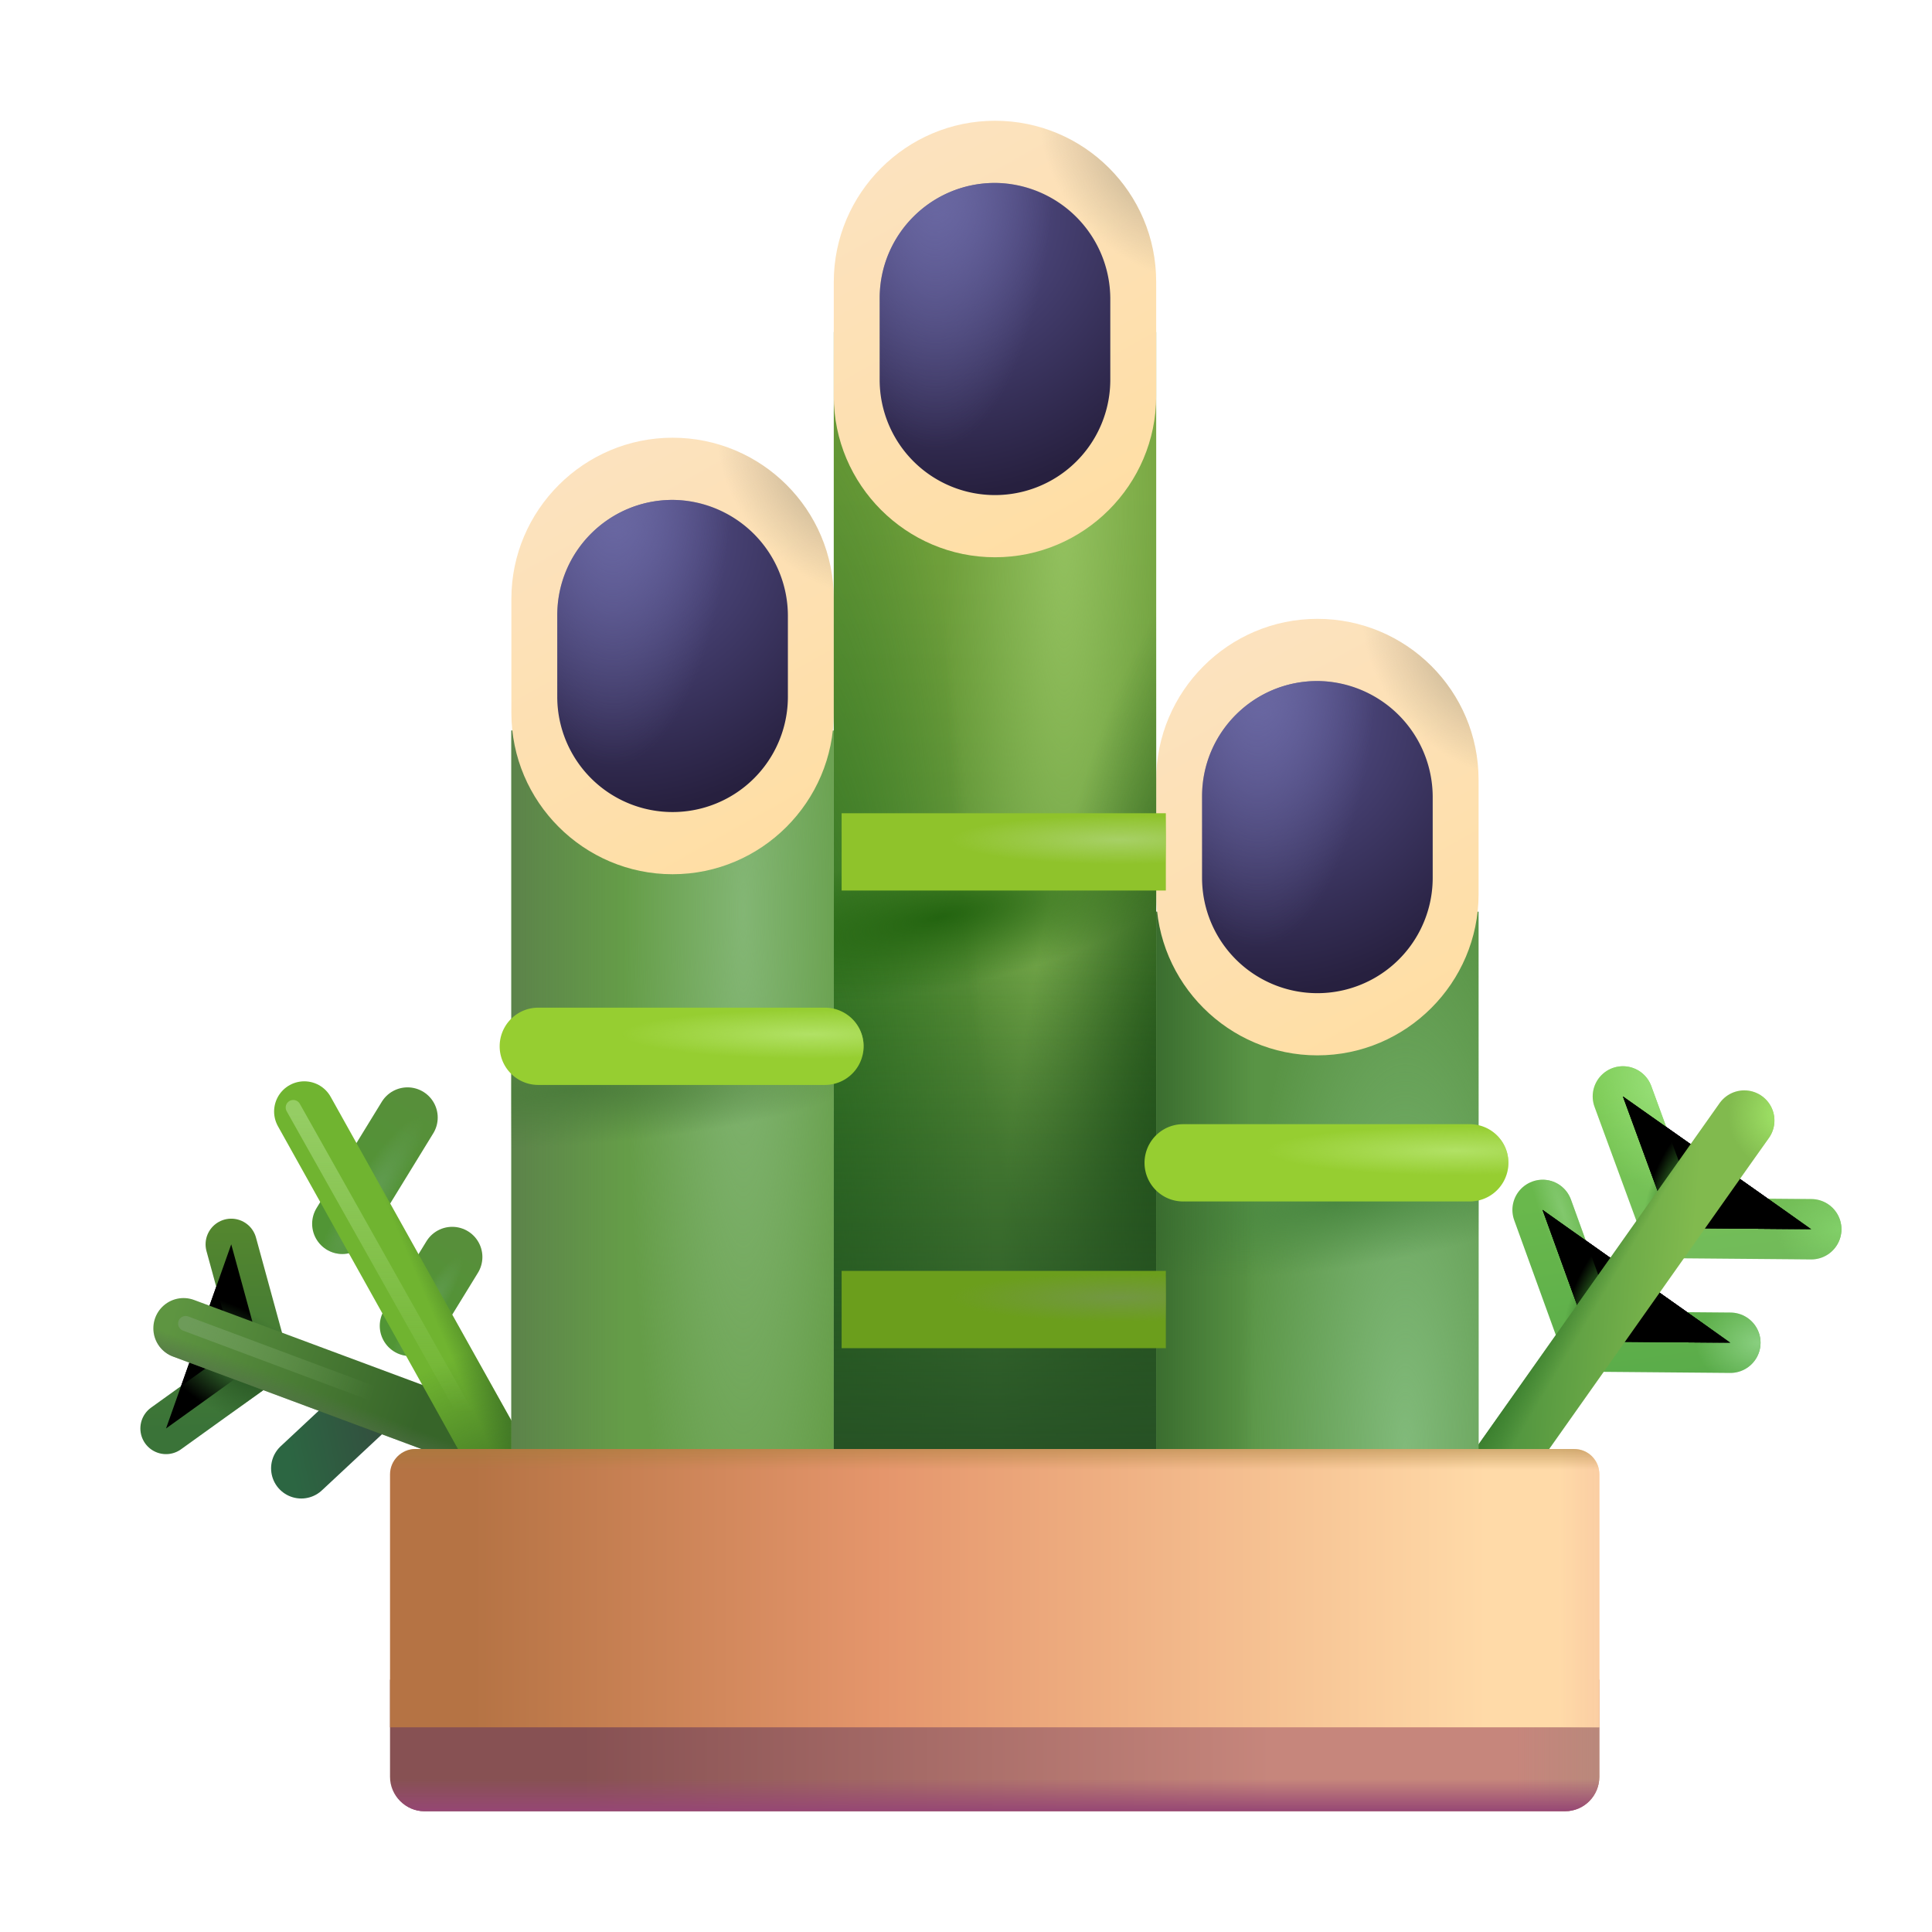 <svg width="100%" height="100%" viewBox="0 0 32 32" xmlns="http://www.w3.org/2000/svg"><g stroke-linecap="round" stroke-linejoin="round" stroke-miterlimit="10" stroke-width=".85" filter="url(#a)"><path stroke="url(#b)" d="m3 23.76 1.6-1.15-.52-1.9"/><path stroke="url(#c)" d="m3 23.76 1.6-1.15-.52-1.9"/></g><path stroke="url(#d)" stroke-linecap="round" stroke-linejoin="round" stroke-miterlimit="10" d="m6.19 23.2-1.2 1.12"/><g stroke-linecap="round" stroke-linejoin="round" stroke-miterlimit="10" filter="url(#e)"><path stroke="url(#f)" d="m5.82 20.27 1.08-1.76"/><path stroke="url(#g)" d="m5.82 20.27 1.08-1.76"/></g><g stroke-linecap="round" stroke-linejoin="round" stroke-miterlimit="10" filter="url(#h)"><path stroke="url(#i)" d="m6.94 21.96.7-1.14"/><path stroke="url(#j)" d="m6.94 21.96.7-1.14"/></g><path stroke="url(#k)" stroke-linecap="round" stroke-linejoin="round" stroke-miterlimit="10" d="M7.77 23.76 3.04 22"/><path stroke="url(#l)" stroke-linecap="round" stroke-linejoin="round" stroke-miterlimit="10" d="M7.77 23.76 3.04 22"/><g stroke-linecap="round" stroke-linejoin="round" stroke-miterlimit="10" filter="url(#m)"><path stroke="url(#n)" d="m26.73 18.31.8 2.18 2.32.02"/><path stroke="url(#o)" d="m26.73 18.31.8 2.18 2.32.02"/><path stroke="url(#p)" d="m26.73 18.31.8 2.18 2.32.02"/><path stroke="url(#q)" d="m26.73 18.31.8 2.18 2.32.02"/></g><g stroke-linecap="round" stroke-linejoin="round" stroke-miterlimit="10" filter="url(#r)"><path stroke="url(#s)" d="m25.3 20.29.79 2.18 2.32.02"/><path stroke="url(#t)" d="m25.3 20.29.79 2.18 2.32.02"/><path stroke="url(#u)" d="m25.3 20.29.79 2.18 2.32.02"/><path stroke="url(#v)" d="m25.3 20.29.79 2.18 2.32.02"/></g><path stroke="url(#w)" stroke-linecap="round" stroke-linejoin="round" stroke-miterlimit="10" d="m23.55 26.12 5.34-7.56"/><path stroke="url(#x)" stroke-linecap="round" stroke-linejoin="round" stroke-miterlimit="10" d="m23.55 26.12 5.34-7.56"/><path stroke="url(#y)" stroke-linecap="round" stroke-linejoin="round" stroke-miterlimit="10" d="m23.55 26.12 5.34-7.56"/><g stroke-linecap="round" stroke-linejoin="round" stroke-miterlimit="10" filter="url(#z)"><path stroke="#70B430" d="m8.2 24.52-3.41-6.11"/><path stroke="url(#A)" d="m8.2 24.52-3.41-6.11"/><path stroke="url(#B)" d="m8.2 24.52-3.41-6.11"/></g><path fill="url(#C)" d="M25.92 30H7.03c-.31 0-.57-.26-.57-.57v-1.61h20.03v1.61c0 .31-.25.57-.57.57"/><path fill="url(#D)" d="M25.92 30H7.03c-.31 0-.57-.26-.57-.57v-1.61h20.03v1.61c0 .31-.25.57-.57.57"/><path fill="url(#E)" d="M25.92 30H7.03c-.31 0-.57-.26-.57-.57v-1.61h20.03v1.61c0 .31-.25.57-.57.57"/><path fill="url(#F)" d="M26.07 24H6.88c-.23 0-.42.19-.42.42v4.19h20.03v-4.19c0-.23-.18-.42-.42-.42"/><path fill="url(#G)" d="M26.07 24H6.88c-.23 0-.42.19-.42.42v4.19h20.03v-4.19c0-.23-.18-.42-.42-.42"/><path fill="url(#H)" d="M26.07 24H6.88c-.23 0-.42.19-.42.42v4.19h20.03v-4.19c0-.23-.18-.42-.42-.42"/><path fill="#659D48" d="M13.81 12.1H8.47V24h5.34z"/><path fill="url(#I)" d="M13.81 12.1H8.47V24h5.34z"/><path fill="url(#J)" d="M13.81 12.1H8.47V24h5.34z"/><path fill="url(#K)" d="M13.81 12.1H8.47V24h5.34z"/><g filter="url(#L)"><path fill="url(#M)" d="M11.14 7.25c-1.47 0-2.67 1.2-2.67 2.67v1.89c0 1.47 1.2 2.67 2.67 2.67s2.67-1.2 2.67-2.67V9.92c0-1.48-1.2-2.67-2.67-2.67"/><path fill="url(#N)" d="M11.14 7.25c-1.47 0-2.67 1.2-2.67 2.67v1.89c0 1.47 1.2 2.67 2.67 2.67s2.67-1.2 2.67-2.67V9.92c0-1.48-1.2-2.67-2.67-2.67"/></g><path fill="url(#O)" d="M11.14 8.28c-1.05 0-1.91.85-1.91 1.91v1.35a1.91 1.91 0 1 0 3.82 0v-1.35a1.923 1.923 0 0 0-1.91-1.91"/><path fill="url(#P)" d="M11.14 8.28c-1.05 0-1.91.85-1.91 1.91v1.35a1.91 1.91 0 1 0 3.82 0v-1.35a1.923 1.923 0 0 0-1.91-1.91"/><path fill="#599445" d="M24.49 15.1h-5.34V24h5.34z"/><path fill="url(#Q)" d="M24.49 15.1h-5.34V24h5.34z"/><path fill="url(#R)" d="M24.49 15.1h-5.34V24h5.34z"/><path fill="url(#S)" d="M24.49 15.1h-5.34V24h5.34z"/><g filter="url(#T)"><path fill="url(#U)" d="M21.82 10.25c-1.47 0-2.67 1.2-2.67 2.67v1.89c0 1.47 1.2 2.67 2.67 2.67s2.67-1.2 2.67-2.67v-1.89c0-1.48-1.2-2.67-2.67-2.67"/><path fill="url(#V)" d="M21.82 10.25c-1.47 0-2.67 1.2-2.67 2.67v1.89c0 1.47 1.2 2.67 2.67 2.67s2.67-1.2 2.67-2.67v-1.89c0-1.48-1.2-2.67-2.67-2.67"/></g><path fill="url(#W)" d="M21.82 11.28c-1.05 0-1.91.85-1.91 1.91v1.35a1.91 1.91 0 1 0 3.82 0v-1.35a1.923 1.923 0 0 0-1.91-1.91"/><path fill="url(#X)" d="M21.82 11.28c-1.05 0-1.91.85-1.91 1.91v1.35a1.91 1.91 0 1 0 3.82 0v-1.35a1.923 1.923 0 0 0-1.91-1.91"/><path fill="url(#Y)" d="M19.15 5.5h-5.34V24h5.34z"/><path fill="url(#Z)" d="M19.15 5.5h-5.34V24h5.34z"/><path fill="url(#aa)" d="M19.15 5.5h-5.34V24h5.34z"/><path fill="url(#ab)" d="M19.15 5.5h-5.34V24h5.34z"/><path fill="url(#ac)" d="M19.15 5.5h-5.34V24h5.34z"/><path fill="url(#ad)" d="M19.15 5.5h-5.34V24h5.34z"/><g filter="url(#ae)"><path fill="url(#af)" d="M16.48 2c-1.47 0-2.67 1.2-2.67 2.67v1.89c0 1.47 1.2 2.67 2.67 2.67s2.67-1.2 2.67-2.67V4.67c0-1.48-1.2-2.67-2.67-2.67"/><path fill="url(#ag)" d="M16.48 2c-1.47 0-2.67 1.2-2.67 2.67v1.89c0 1.47 1.2 2.67 2.67 2.67s2.67-1.2 2.67-2.67V4.67c0-1.48-1.2-2.67-2.67-2.67"/></g><path fill="url(#ah)" d="M16.48 3.03c-1.05 0-1.91.85-1.91 1.91v1.35a1.91 1.91 0 1 0 3.82 0V4.94a1.923 1.923 0 0 0-1.91-1.91"/><path fill="url(#ai)" d="M16.48 3.03c-1.05 0-1.91.85-1.91 1.91v1.35a1.91 1.91 0 1 0 3.82 0V4.94a1.923 1.923 0 0 0-1.91-1.91"/><g filter="url(#aj)"><path fill="#6B9E1C" d="M19.16 21.2h-5.37v1.28h5.37z"/><path fill="url(#ak)" d="M19.16 21.2h-5.37v1.28h5.37z"/></g><g filter="url(#al)"><path fill="#8FC32B" d="M19.16 13.62h-5.37v1.28h5.37z"/><path fill="url(#am)" d="M19.16 13.62h-5.37v1.28h5.37z"/></g><g filter="url(#an)"><path fill="#96CE31" d="M13.514 16.84H8.766a.64.64 0 0 0 0 1.28h4.748a.64.64 0 1 0 0-1.28"/><path fill="url(#ao)" d="M13.514 16.84H8.766a.64.64 0 0 0 0 1.28h4.748a.64.64 0 1 0 0-1.28"/></g><g filter="url(#ap)"><path fill="#96CE31" d="M24.194 18.77h-4.747a.64.64 0 0 0 0 1.28h4.747a.64.64 0 1 0 0-1.28"/><path fill="url(#aq)" d="M24.194 18.77h-4.747a.64.64 0 0 0 0 1.28h4.747a.64.64 0 1 0 0-1.28"/></g><g filter="url(#ar)"><path stroke="url(#as)" stroke-linecap="round" stroke-width=".25" d="m4.857 18.344 3.015 5.36"/></g><g filter="url(#at)"><path stroke="url(#au)" stroke-linecap="round" stroke-width=".25" d="m3.075 21.922 3.47 1.297"/></g><defs><radialGradient id="c" cx="0" cy="0" r="1" gradientTransform="matrix(-.447 .734 -1.606 -.978 4.247 22.734)" gradientUnits="userSpaceOnUse"><stop offset=".248" stop-color="#2D5D28"/><stop offset="1" stop-color="#2D5D28" stop-opacity="0"/></radialGradient><radialGradient id="g" cx="0" cy="0" r="1" gradientTransform="matrix(.891 -1.412 .296 .187 6.232 19.922)" gradientUnits="userSpaceOnUse"><stop stop-color="#639D55"/><stop offset="1" stop-color="#639D55" stop-opacity="0"/></radialGradient><radialGradient id="j" cx="0" cy="0" r="1" gradientTransform="matrix(.577 -.915 .192 .121 7.207 21.735)" gradientUnits="userSpaceOnUse"><stop stop-color="#639D55"/><stop offset="1" stop-color="#639D55" stop-opacity="0"/></radialGradient><radialGradient id="o" cx="0" cy="0" r="1" gradientTransform="rotate(70.688 .857 28.313)scale(1.937 1.292)" gradientUnits="userSpaceOnUse"><stop stop-color="#97DF77"/><stop offset="1" stop-color="#97DF77" stop-opacity="0"/></radialGradient><radialGradient id="p" cx="0" cy="0" r="1" gradientTransform="matrix(-1.031 0 0 -.76 30.31 20.51)" gradientUnits="userSpaceOnUse"><stop stop-color="#81CF68"/><stop offset="1" stop-color="#81CF68" stop-opacity="0"/></radialGradient><radialGradient id="q" cx="0" cy="0" r="1" gradientTransform="rotate(-159.504 15.59 7.405)scale(.402 1.11)" gradientUnits="userSpaceOnUse"><stop stop-color="#357727"/><stop offset="1" stop-color="#357727" stop-opacity="0"/></radialGradient><radialGradient id="t" cx="0" cy="0" r="1" gradientTransform="matrix(.625 1.866 -.351 .118 25.622 20.29)" gradientUnits="userSpaceOnUse"><stop stop-color="#82C86D"/><stop offset="1" stop-color="#82C86D" stop-opacity="0"/></radialGradient><radialGradient id="u" cx="0" cy="0" r="1" gradientTransform="matrix(-1.028 0 0 -.76 28.868 22.49)" gradientUnits="userSpaceOnUse"><stop stop-color="#89CF7F"/><stop offset="1" stop-color="#89CF7F" stop-opacity="0"/></radialGradient><radialGradient id="v" cx="0" cy="0" r="1" gradientTransform="rotate(-159.444 15.06 8.518)scale(.401 1.109)" gradientUnits="userSpaceOnUse"><stop stop-color="#357727"/><stop offset="1" stop-color="#357727" stop-opacity="0"/></radialGradient><radialGradient id="x" cx="0" cy="0" r="1" gradientTransform="matrix(-.898 .148 -.155 -.937 29.529 18.46)" gradientUnits="userSpaceOnUse"><stop stop-color="#A3E769"/><stop offset="1" stop-color="#A3E769" stop-opacity="0"/></radialGradient><radialGradient id="I" cx="0" cy="0" r="1" gradientTransform="matrix(0 14.312 -1.967 0 12.31 15.063)" gradientUnits="userSpaceOnUse"><stop stop-color="#83B674"/><stop offset="1" stop-color="#83B674" stop-opacity="0"/></radialGradient><radialGradient id="K" cx="0" cy="0" r="1" gradientTransform="matrix(.062 .919 -4.972 .338 9.466 18.05)" gradientUnits="userSpaceOnUse"><stop stop-color="#4C7D3C"/><stop offset="1" stop-color="#4C7D3C" stop-opacity="0"/></radialGradient><radialGradient id="N" cx="0" cy="0" r="1" gradientTransform="matrix(-1.25 1.062 -1.475 -1.735 13.81 7.844)" gradientUnits="userSpaceOnUse"><stop stop-color="#BCAC8F"/><stop offset="1" stop-color="#BCAC8F" stop-opacity="0"/></radialGradient><radialGradient id="O" cx="0" cy="0" r="1" gradientTransform="rotate(90 .733 9.514)scale(4.669)" gradientUnits="userSpaceOnUse"><stop stop-color="#5A5593"/><stop offset="1" stop-color="#27203F"/></radialGradient><radialGradient id="P" cx="0" cy="0" r="1" gradientTransform="matrix(0 5.531 -2.031 0 10.153 7.156)" gradientUnits="userSpaceOnUse"><stop stop-color="#6E6DA6"/><stop offset="1" stop-color="#6E6DA6" stop-opacity="0"/></radialGradient><radialGradient id="Q" cx="0" cy="0" r="1" gradientTransform="matrix(0 -9.875 2.781 0 23.279 24)" gradientUnits="userSpaceOnUse"><stop stop-color="#81BA7A"/><stop offset="1" stop-color="#81BA7A" stop-opacity="0"/></radialGradient><radialGradient id="R" cx="0" cy="0" r="1" gradientTransform="matrix(-4.531 .656 -.159 -1.096 22.122 19.906)" gradientUnits="userSpaceOnUse"><stop stop-color="#4A8841"/><stop offset="1" stop-color="#4A8841" stop-opacity="0"/></radialGradient><radialGradient id="V" cx="0" cy="0" r="1" gradientTransform="matrix(-1.25 1.062 -1.475 -1.735 24.49 10.844)" gradientUnits="userSpaceOnUse"><stop stop-color="#BCAC8F"/><stop offset="1" stop-color="#BCAC8F" stop-opacity="0"/></radialGradient><radialGradient id="W" cx="0" cy="0" r="1" gradientTransform="rotate(90 4.573 16.354)scale(4.669)" gradientUnits="userSpaceOnUse"><stop stop-color="#5A5593"/><stop offset="1" stop-color="#27203F"/></radialGradient><radialGradient id="X" cx="0" cy="0" r="1" gradientTransform="matrix(0 5.531 -2.031 0 20.834 10.156)" gradientUnits="userSpaceOnUse"><stop stop-color="#6E6DA6"/><stop offset="1" stop-color="#6E6DA6" stop-opacity="0"/></radialGradient><radialGradient id="Z" cx="0" cy="0" r="1" gradientTransform="matrix(0 12.812 -2 0 17.622 8.438)" gradientUnits="userSpaceOnUse"><stop stop-color="#93C15F"/><stop offset="1" stop-color="#93C15F" stop-opacity="0"/></radialGradient><radialGradient id="aa" cx="0" cy="0" r="1" gradientTransform="rotate(96.53 1.371 18.34)scale(10.443 3.014)" gradientUnits="userSpaceOnUse"><stop offset=".215" stop-color="#245619"/><stop offset="1" stop-color="#245619" stop-opacity="0"/></radialGradient><radialGradient id="ab" cx="0" cy="0" r="1" gradientTransform="matrix(3.17 0 0 20.688 13.31 24)" gradientUnits="userSpaceOnUse"><stop offset=".138" stop-color="#286C1D"/><stop offset="1" stop-color="#286C1D" stop-opacity="0"/></radialGradient><radialGradient id="ad" cx="0" cy="0" r="1" gradientTransform="matrix(-4.024 .843 -.243 -1.162 15.559 15.19)" gradientUnits="userSpaceOnUse"><stop stop-color="#236410"/><stop offset="1" stop-color="#236410" stop-opacity="0"/></radialGradient><radialGradient id="ag" cx="0" cy="0" r="1" gradientTransform="matrix(-1.25 1.062 -1.475 -1.735 19.15 2.594)" gradientUnits="userSpaceOnUse"><stop stop-color="#BCAC8F"/><stop offset="1" stop-color="#BCAC8F" stop-opacity="0"/></radialGradient><radialGradient id="ah" cx="0" cy="0" r="1" gradientTransform="rotate(90 6.028 9.56)scale(4.669)" gradientUnits="userSpaceOnUse"><stop stop-color="#5A5593"/><stop offset="1" stop-color="#27203F"/></radialGradient><radialGradient id="ai" cx="0" cy="0" r="1" gradientTransform="matrix(0 5.531 -2.031 0 15.493 1.906)" gradientUnits="userSpaceOnUse"><stop stop-color="#6E6DA6"/><stop offset="1" stop-color="#6E6DA6" stop-opacity="0"/></radialGradient><radialGradient id="ak" cx="0" cy="0" r="1" gradientTransform="matrix(-2.793 0 0 -.405 18.385 21.64)" gradientUnits="userSpaceOnUse"><stop stop-color="#729742"/><stop offset="1" stop-color="#729742" stop-opacity="0"/></radialGradient><radialGradient id="am" cx="0" cy="0" r="1" gradientTransform="matrix(-2.793 0 0 -.405 18.385 14.06)" gradientUnits="userSpaceOnUse"><stop stop-color="#A7D066"/><stop offset="1" stop-color="#A7D066" stop-opacity="0"/></radialGradient><radialGradient id="ao" cx="0" cy="0" r="1" gradientTransform="matrix(-3.135 0 0 -.405 13.284 17.28)" gradientUnits="userSpaceOnUse"><stop stop-color="#B1E165"/><stop offset="1" stop-color="#B1E165" stop-opacity="0"/></radialGradient><radialGradient id="aq" cx="0" cy="0" r="1" gradientTransform="matrix(-3.135 0 0 -.405 23.964 19.21)" gradientUnits="userSpaceOnUse"><stop stop-color="#B1E165"/><stop offset="1" stop-color="#B1E165" stop-opacity="0"/></radialGradient><linearGradient id="b" x1="4.06" x2="4.154" y1="19.344" y2="23.76" gradientUnits="userSpaceOnUse"><stop offset=".011" stop-color="#5B8C2C"/><stop offset="1" stop-color="#3A7338"/></linearGradient><linearGradient id="d" x1="6.19" x2="4.763" y1="23.76" y2="24.063" gradientUnits="userSpaceOnUse"><stop stop-color="#32513F"/><stop offset="1" stop-color="#2C6642"/></linearGradient><linearGradient id="f" x1="7.2" x2="6.091" y1="18.328" y2="20.156" gradientUnits="userSpaceOnUse"><stop stop-color="#578F3A"/><stop offset="1" stop-color="#519535"/></linearGradient><linearGradient id="i" x1="7.835" x2="7.116" y1="20.702" y2="21.887" gradientUnits="userSpaceOnUse"><stop stop-color="#578F3A"/><stop offset="1" stop-color="#519535"/></linearGradient><linearGradient id="k" x1="2.778" x2="6.966" y1="22" y2="23.375" gradientUnits="userSpaceOnUse"><stop stop-color="#5E9541"/><stop offset="1" stop-color="#376529"/></linearGradient><linearGradient id="l" x1="4.653" x2="4.857" y1="23.406" y2="22.88" gradientUnits="userSpaceOnUse"><stop stop-color="#546F4C"/><stop offset="1" stop-color="#546F4C" stop-opacity="0"/></linearGradient><linearGradient id="n" x1="28.029" x2="28.466" y1="18" y2="21.156" gradientUnits="userSpaceOnUse"><stop offset=".011" stop-color="#79C851"/><stop offset="1" stop-color="#71BA5A"/></linearGradient><linearGradient id="s" x1="26.594" x2="27.033" y1="19.98" y2="23.136" gradientUnits="userSpaceOnUse"><stop offset=".011" stop-color="#69B84C"/><stop offset="1" stop-color="#5AAC4A"/></linearGradient><linearGradient id="w" x1="28.122" x2="25.122" y1="21" y2="20.75" gradientUnits="userSpaceOnUse"><stop offset=".034" stop-color="#81BA4E"/><stop offset="1" stop-color="#4F933E"/></linearGradient><linearGradient id="y" x1="25.669" x2="26.22" y1="21.688" y2="22.016" gradientUnits="userSpaceOnUse"><stop stop-color="#367A2A"/><stop offset="1" stop-color="#367A2A" stop-opacity="0"/></linearGradient><linearGradient id="A" x1="8.778" x2="7.435" y1="25.344" y2="22.406" gradientUnits="userSpaceOnUse"><stop stop-color="#2D5E21"/><stop offset="1" stop-color="#2D5E21" stop-opacity="0"/></linearGradient><linearGradient id="B" x1="9.028" x2="7.997" y1="23.875" y2="24.313" gradientUnits="userSpaceOnUse"><stop stop-color="#2D5E21"/><stop offset="1" stop-color="#2D5E21" stop-opacity="0"/></linearGradient><linearGradient id="C" x1="9.622" x2="21.06" y1="30" y2="30" gradientUnits="userSpaceOnUse"><stop stop-color="#875153"/><stop offset="1" stop-color="#C6867C"/></linearGradient><linearGradient id="D" x1="26.49" x2="25.122" y1="30" y2="30" gradientUnits="userSpaceOnUse"><stop stop-color="#B9887B"/><stop offset="1" stop-color="#B9887B" stop-opacity="0"/></linearGradient><linearGradient id="E" x1="16.475" x2="16.475" y1="30" y2="29.469" gradientUnits="userSpaceOnUse"><stop stop-color="#964774"/><stop offset="1" stop-color="#964774" stop-opacity="0"/></linearGradient><linearGradient id="F" x1="7.832" x2="24.622" y1="28.61" y2="28.61" gradientUnits="userSpaceOnUse"><stop stop-color="#B57344"/><stop offset=".406" stop-color="#E5966C"/><stop offset="1" stop-color="#FFDAA8"/></linearGradient><linearGradient id="G" x1="26.49" x2="25.819" y1="27.13" y2="27.13" gradientUnits="userSpaceOnUse"><stop stop-color="#FBCEA3"/><stop offset="1" stop-color="#FBCEA3" stop-opacity="0"/></linearGradient><linearGradient id="H" x1="16.475" x2="16.475" y1="23.656" y2="24.344" gradientUnits="userSpaceOnUse"><stop stop-color="#A57D3A"/><stop offset="1" stop-color="#A57D3A" stop-opacity="0"/></linearGradient><linearGradient id="J" x1="8.47" x2="10.372" y1="18.875" y2="18.875" gradientUnits="userSpaceOnUse"><stop stop-color="#5C834A"/><stop offset="1" stop-color="#5C834A" stop-opacity="0"/></linearGradient><linearGradient id="M" x1="9.872" x2="13.435" y1="7.688" y2="14.063" gradientUnits="userSpaceOnUse"><stop offset=".006" stop-color="#FCE2BE"/><stop offset="1" stop-color="#FFDEA3"/><stop offset="1" stop-color="#F8E0BE"/></linearGradient><linearGradient id="S" x1="18.247" x2="20.779" y1="22.563" y2="22.563" gradientUnits="userSpaceOnUse"><stop stop-color="#2A5823"/><stop offset="1" stop-color="#2A5823" stop-opacity="0"/></linearGradient><linearGradient id="U" x1="20.552" x2="24.115" y1="10.688" y2="17.063" gradientUnits="userSpaceOnUse"><stop offset=".006" stop-color="#FCE2BE"/><stop offset="1" stop-color="#FFDEA3"/><stop offset="1" stop-color="#F8E0BE"/></linearGradient><linearGradient id="Y" x1="15.497" x2="15.497" y1="7.938" y2="24.813" gradientUnits="userSpaceOnUse"><stop offset=".011" stop-color="#72A13B"/><stop offset="1" stop-color="#3F7F32"/></linearGradient><linearGradient id="ac" x1="16.48" x2="16.48" y1="24.839" y2="15.695" gradientUnits="userSpaceOnUse"><stop stop-color="#265025"/><stop offset="1" stop-color="#265025" stop-opacity="0"/></linearGradient><linearGradient id="af" x1="15.212" x2="18.775" y1="2.438" y2="8.813" gradientUnits="userSpaceOnUse"><stop offset=".006" stop-color="#FCE2BE"/><stop offset="1" stop-color="#FFDEA3"/><stop offset="1" stop-color="#F8E0BE"/></linearGradient><linearGradient id="as" x1="6.333" x2="6.333" y1="18.453" y2="23.391" gradientUnits="userSpaceOnUse"><stop stop-color="#95CD64"/><stop offset="1" stop-color="#95CD64" stop-opacity="0"/></linearGradient><linearGradient id="au" x1="3.075" x2="6.169" y1="22.031" y2="23.094" gradientUnits="userSpaceOnUse"><stop stop-color="#6D9B59"/><stop offset="1" stop-color="#6D9B59" stop-opacity="0"/></linearGradient><filter id="a" width="2.7" height="4" x="2.325" y="20.185" color-interpolation-filters="sRGB" filterUnits="userSpaceOnUse"><feFlood flood-opacity="0" result="BackgroundImageFix"/><feBlend in="SourceGraphic" in2="BackgroundImageFix" result="shape"/><feColorMatrix in="SourceAlpha" result="hardAlpha" values="0 0 0 0 0 0 0 0 0 0 0 0 0 0 0 0 0 0 127 0"/><feOffset dx="-.25" dy="-.1"/><feGaussianBlur stdDeviation=".15"/><feComposite in2="hardAlpha" k2="-1" k3="1" operator="arithmetic"/><feColorMatrix values="0 0 0 0 0.208 0 0 0 0 0.341 0 0 0 0 0.243 0 0 0 1 0"/><feBlend in2="shape" result="effect1_innerShadow_18_742"/></filter><filter id="e" width="2.23" height="2.76" x="5.17" y="18.01" color-interpolation-filters="sRGB" filterUnits="userSpaceOnUse"><feFlood flood-opacity="0" result="BackgroundImageFix"/><feBlend in="SourceGraphic" in2="BackgroundImageFix" result="shape"/><feColorMatrix in="SourceAlpha" result="hardAlpha" values="0 0 0 0 0 0 0 0 0 0 0 0 0 0 0 0 0 0 127 0"/><feOffset dx="-.15"/><feGaussianBlur stdDeviation=".15"/><feComposite in2="hardAlpha" k2="-1" k3="1" operator="arithmetic"/><feColorMatrix values="0 0 0 0 0.267 0 0 0 0 0.475 0 0 0 0 0.161 0 0 0 1 0"/><feBlend in2="shape" result="effect1_innerShadow_18_742"/></filter><filter id="h" width="1.85" height="2.14" x="6.29" y="20.32" color-interpolation-filters="sRGB" filterUnits="userSpaceOnUse"><feFlood flood-opacity="0" result="BackgroundImageFix"/><feBlend in="SourceGraphic" in2="BackgroundImageFix" result="shape"/><feColorMatrix in="SourceAlpha" result="hardAlpha" values="0 0 0 0 0 0 0 0 0 0 0 0 0 0 0 0 0 0 127 0"/><feOffset dx="-.15"/><feGaussianBlur stdDeviation=".15"/><feComposite in2="hardAlpha" k2="-1" k3="1" operator="arithmetic"/><feColorMatrix values="0 0 0 0 0.267 0 0 0 0 0.475 0 0 0 0 0.161 0 0 0 1 0"/><feBlend in2="shape" result="effect1_innerShadow_18_742"/></filter><filter id="m" width="4.27" height="3.35" x="26.23" y="17.66" color-interpolation-filters="sRGB" filterUnits="userSpaceOnUse"><feFlood flood-opacity="0" result="BackgroundImageFix"/><feBlend in="SourceGraphic" in2="BackgroundImageFix" result="shape"/><feColorMatrix in="SourceAlpha" result="hardAlpha" values="0 0 0 0 0 0 0 0 0 0 0 0 0 0 0 0 0 0 127 0"/><feOffset dx=".15" dy="-.15"/><feGaussianBlur stdDeviation=".2"/><feComposite in2="hardAlpha" k2="-1" k3="1" operator="arithmetic"/><feColorMatrix values="0 0 0 0 0.239 0 0 0 0 0.498 0 0 0 0 0.161 0 0 0 1 0"/><feBlend in2="shape" result="effect1_innerShadow_18_742"/></filter><filter id="r" width="4.36" height="3.45" x="24.8" y="19.54" color-interpolation-filters="sRGB" filterUnits="userSpaceOnUse"><feFlood flood-opacity="0" result="BackgroundImageFix"/><feBlend in="SourceGraphic" in2="BackgroundImageFix" result="shape"/><feColorMatrix in="SourceAlpha" result="hardAlpha" values="0 0 0 0 0 0 0 0 0 0 0 0 0 0 0 0 0 0 127 0"/><feOffset dx=".25" dy="-.25"/><feGaussianBlur stdDeviation=".25"/><feComposite in2="hardAlpha" k2="-1" k3="1" operator="arithmetic"/><feColorMatrix values="0 0 0 0 0.373 0 0 0 0 0.482 0 0 0 0 0.361 0 0 0 1 0"/><feBlend in2="shape" result="effect1_innerShadow_18_742"/></filter><filter id="z" width="4.66" height="7.11" x="4.29" y="17.91" color-interpolation-filters="sRGB" filterUnits="userSpaceOnUse"><feFlood flood-opacity="0" result="BackgroundImageFix"/><feBlend in="SourceGraphic" in2="BackgroundImageFix" result="shape"/><feColorMatrix in="SourceAlpha" result="hardAlpha" values="0 0 0 0 0 0 0 0 0 0 0 0 0 0 0 0 0 0 127 0"/><feOffset dx=".25"/><feGaussianBlur stdDeviation=".2"/><feComposite in2="hardAlpha" k2="-1" k3="1" operator="arithmetic"/><feColorMatrix values="0 0 0 0 0.388 0 0 0 0 0.51 0 0 0 0 0.255 0 0 0 1 0"/><feBlend in2="shape" result="effect1_innerShadow_18_742"/></filter><filter id="L" width="5.34" height="7.23" x="8.47" y="7.25" color-interpolation-filters="sRGB" filterUnits="userSpaceOnUse"><feFlood flood-opacity="0" result="BackgroundImageFix"/><feBlend in="SourceGraphic" in2="BackgroundImageFix" result="shape"/><feColorMatrix in="SourceAlpha" result="hardAlpha" values="0 0 0 0 0 0 0 0 0 0 0 0 0 0 0 0 0 0 127 0"/><feOffset/><feGaussianBlur stdDeviation=".25"/><feComposite in2="hardAlpha" k2="-1" k3="1" operator="arithmetic"/><feColorMatrix values="0 0 0 0 0.725 0 0 0 0 0.663 0 0 0 0 0.549 0 0 0 1 0"/><feBlend in2="shape" result="effect1_innerShadow_18_742"/></filter><filter id="T" width="5.34" height="7.23" x="19.15" y="10.25" color-interpolation-filters="sRGB" filterUnits="userSpaceOnUse"><feFlood flood-opacity="0" result="BackgroundImageFix"/><feBlend in="SourceGraphic" in2="BackgroundImageFix" result="shape"/><feColorMatrix in="SourceAlpha" result="hardAlpha" values="0 0 0 0 0 0 0 0 0 0 0 0 0 0 0 0 0 0 127 0"/><feOffset/><feGaussianBlur stdDeviation=".25"/><feComposite in2="hardAlpha" k2="-1" k3="1" operator="arithmetic"/><feColorMatrix values="0 0 0 0 0.725 0 0 0 0 0.663 0 0 0 0 0.549 0 0 0 1 0"/><feBlend in2="shape" result="effect1_innerShadow_18_742"/></filter><filter id="ae" width="5.34" height="7.23" x="13.81" y="2" color-interpolation-filters="sRGB" filterUnits="userSpaceOnUse"><feFlood flood-opacity="0" result="BackgroundImageFix"/><feBlend in="SourceGraphic" in2="BackgroundImageFix" result="shape"/><feColorMatrix in="SourceAlpha" result="hardAlpha" values="0 0 0 0 0 0 0 0 0 0 0 0 0 0 0 0 0 0 127 0"/><feOffset/><feGaussianBlur stdDeviation=".25"/><feComposite in2="hardAlpha" k2="-1" k3="1" operator="arithmetic"/><feColorMatrix values="0 0 0 0 0.725 0 0 0 0 0.663 0 0 0 0 0.549 0 0 0 1 0"/><feBlend in2="shape" result="effect1_innerShadow_18_742"/></filter><filter id="aj" width="5.52" height="1.43" x="13.79" y="21.05" color-interpolation-filters="sRGB" filterUnits="userSpaceOnUse"><feFlood flood-opacity="0" result="BackgroundImageFix"/><feBlend in="SourceGraphic" in2="BackgroundImageFix" result="shape"/><feColorMatrix in="SourceAlpha" result="hardAlpha" values="0 0 0 0 0 0 0 0 0 0 0 0 0 0 0 0 0 0 127 0"/><feOffset dx=".15" dy="-.15"/><feGaussianBlur stdDeviation=".25"/><feComposite in2="hardAlpha" k2="-1" k3="1" operator="arithmetic"/><feColorMatrix values="0 0 0 0 0.212 0 0 0 0 0.431 0 0 0 0 0.012 0 0 0 1 0"/><feBlend in2="shape" result="effect1_innerShadow_18_742"/></filter><filter id="al" width="5.52" height="1.43" x="13.79" y="13.47" color-interpolation-filters="sRGB" filterUnits="userSpaceOnUse"><feFlood flood-opacity="0" result="BackgroundImageFix"/><feBlend in="SourceGraphic" in2="BackgroundImageFix" result="shape"/><feColorMatrix in="SourceAlpha" result="hardAlpha" values="0 0 0 0 0 0 0 0 0 0 0 0 0 0 0 0 0 0 127 0"/><feOffset dx=".15" dy="-.15"/><feGaussianBlur stdDeviation=".25"/><feComposite in2="hardAlpha" k2="-1" k3="1" operator="arithmetic"/><feColorMatrix values="0 0 0 0 0.286 0 0 0 0 0.549 0 0 0 0 0.012 0 0 0 1 0"/><feBlend in2="shape" result="effect1_innerShadow_18_742"/></filter><filter id="an" width="6.177" height="1.43" x="8.126" y="16.69" color-interpolation-filters="sRGB" filterUnits="userSpaceOnUse"><feFlood flood-opacity="0" result="BackgroundImageFix"/><feBlend in="SourceGraphic" in2="BackgroundImageFix" result="shape"/><feColorMatrix in="SourceAlpha" result="hardAlpha" values="0 0 0 0 0 0 0 0 0 0 0 0 0 0 0 0 0 0 127 0"/><feOffset dx=".15" dy="-.15"/><feGaussianBlur stdDeviation=".25"/><feComposite in2="hardAlpha" k2="-1" k3="1" operator="arithmetic"/><feColorMatrix values="0 0 0 0 0.439 0 0 0 0 0.6 0 0 0 0 0.255 0 0 0 1 0"/><feBlend in2="shape" result="effect1_innerShadow_18_742"/></filter><filter id="ap" width="6.177" height="1.43" x="18.806" y="18.62" color-interpolation-filters="sRGB" filterUnits="userSpaceOnUse"><feFlood flood-opacity="0" result="BackgroundImageFix"/><feBlend in="SourceGraphic" in2="BackgroundImageFix" result="shape"/><feColorMatrix in="SourceAlpha" result="hardAlpha" values="0 0 0 0 0 0 0 0 0 0 0 0 0 0 0 0 0 0 127 0"/><feOffset dx=".15" dy="-.15"/><feGaussianBlur stdDeviation=".25"/><feComposite in2="hardAlpha" k2="-1" k3="1" operator="arithmetic"/><feColorMatrix values="0 0 0 0 0.439 0 0 0 0 0.6 0 0 0 0 0.255 0 0 0 1 0"/><feBlend in2="shape" result="effect1_innerShadow_18_742"/></filter><filter id="ar" width="3.766" height="6.109" x="4.482" y="17.969" color-interpolation-filters="sRGB" filterUnits="userSpaceOnUse"><feFlood flood-opacity="0" result="BackgroundImageFix"/><feBlend in="SourceGraphic" in2="BackgroundImageFix" result="shape"/><feGaussianBlur result="effect1_foregroundBlur_18_742" stdDeviation=".125"/></filter><filter id="at" width="4.219" height="2.047" x="2.7" y="21.547" color-interpolation-filters="sRGB" filterUnits="userSpaceOnUse"><feFlood flood-opacity="0" result="BackgroundImageFix"/><feBlend in="SourceGraphic" in2="BackgroundImageFix" result="shape"/><feGaussianBlur result="effect1_foregroundBlur_18_742" stdDeviation=".125"/></filter></defs></svg>